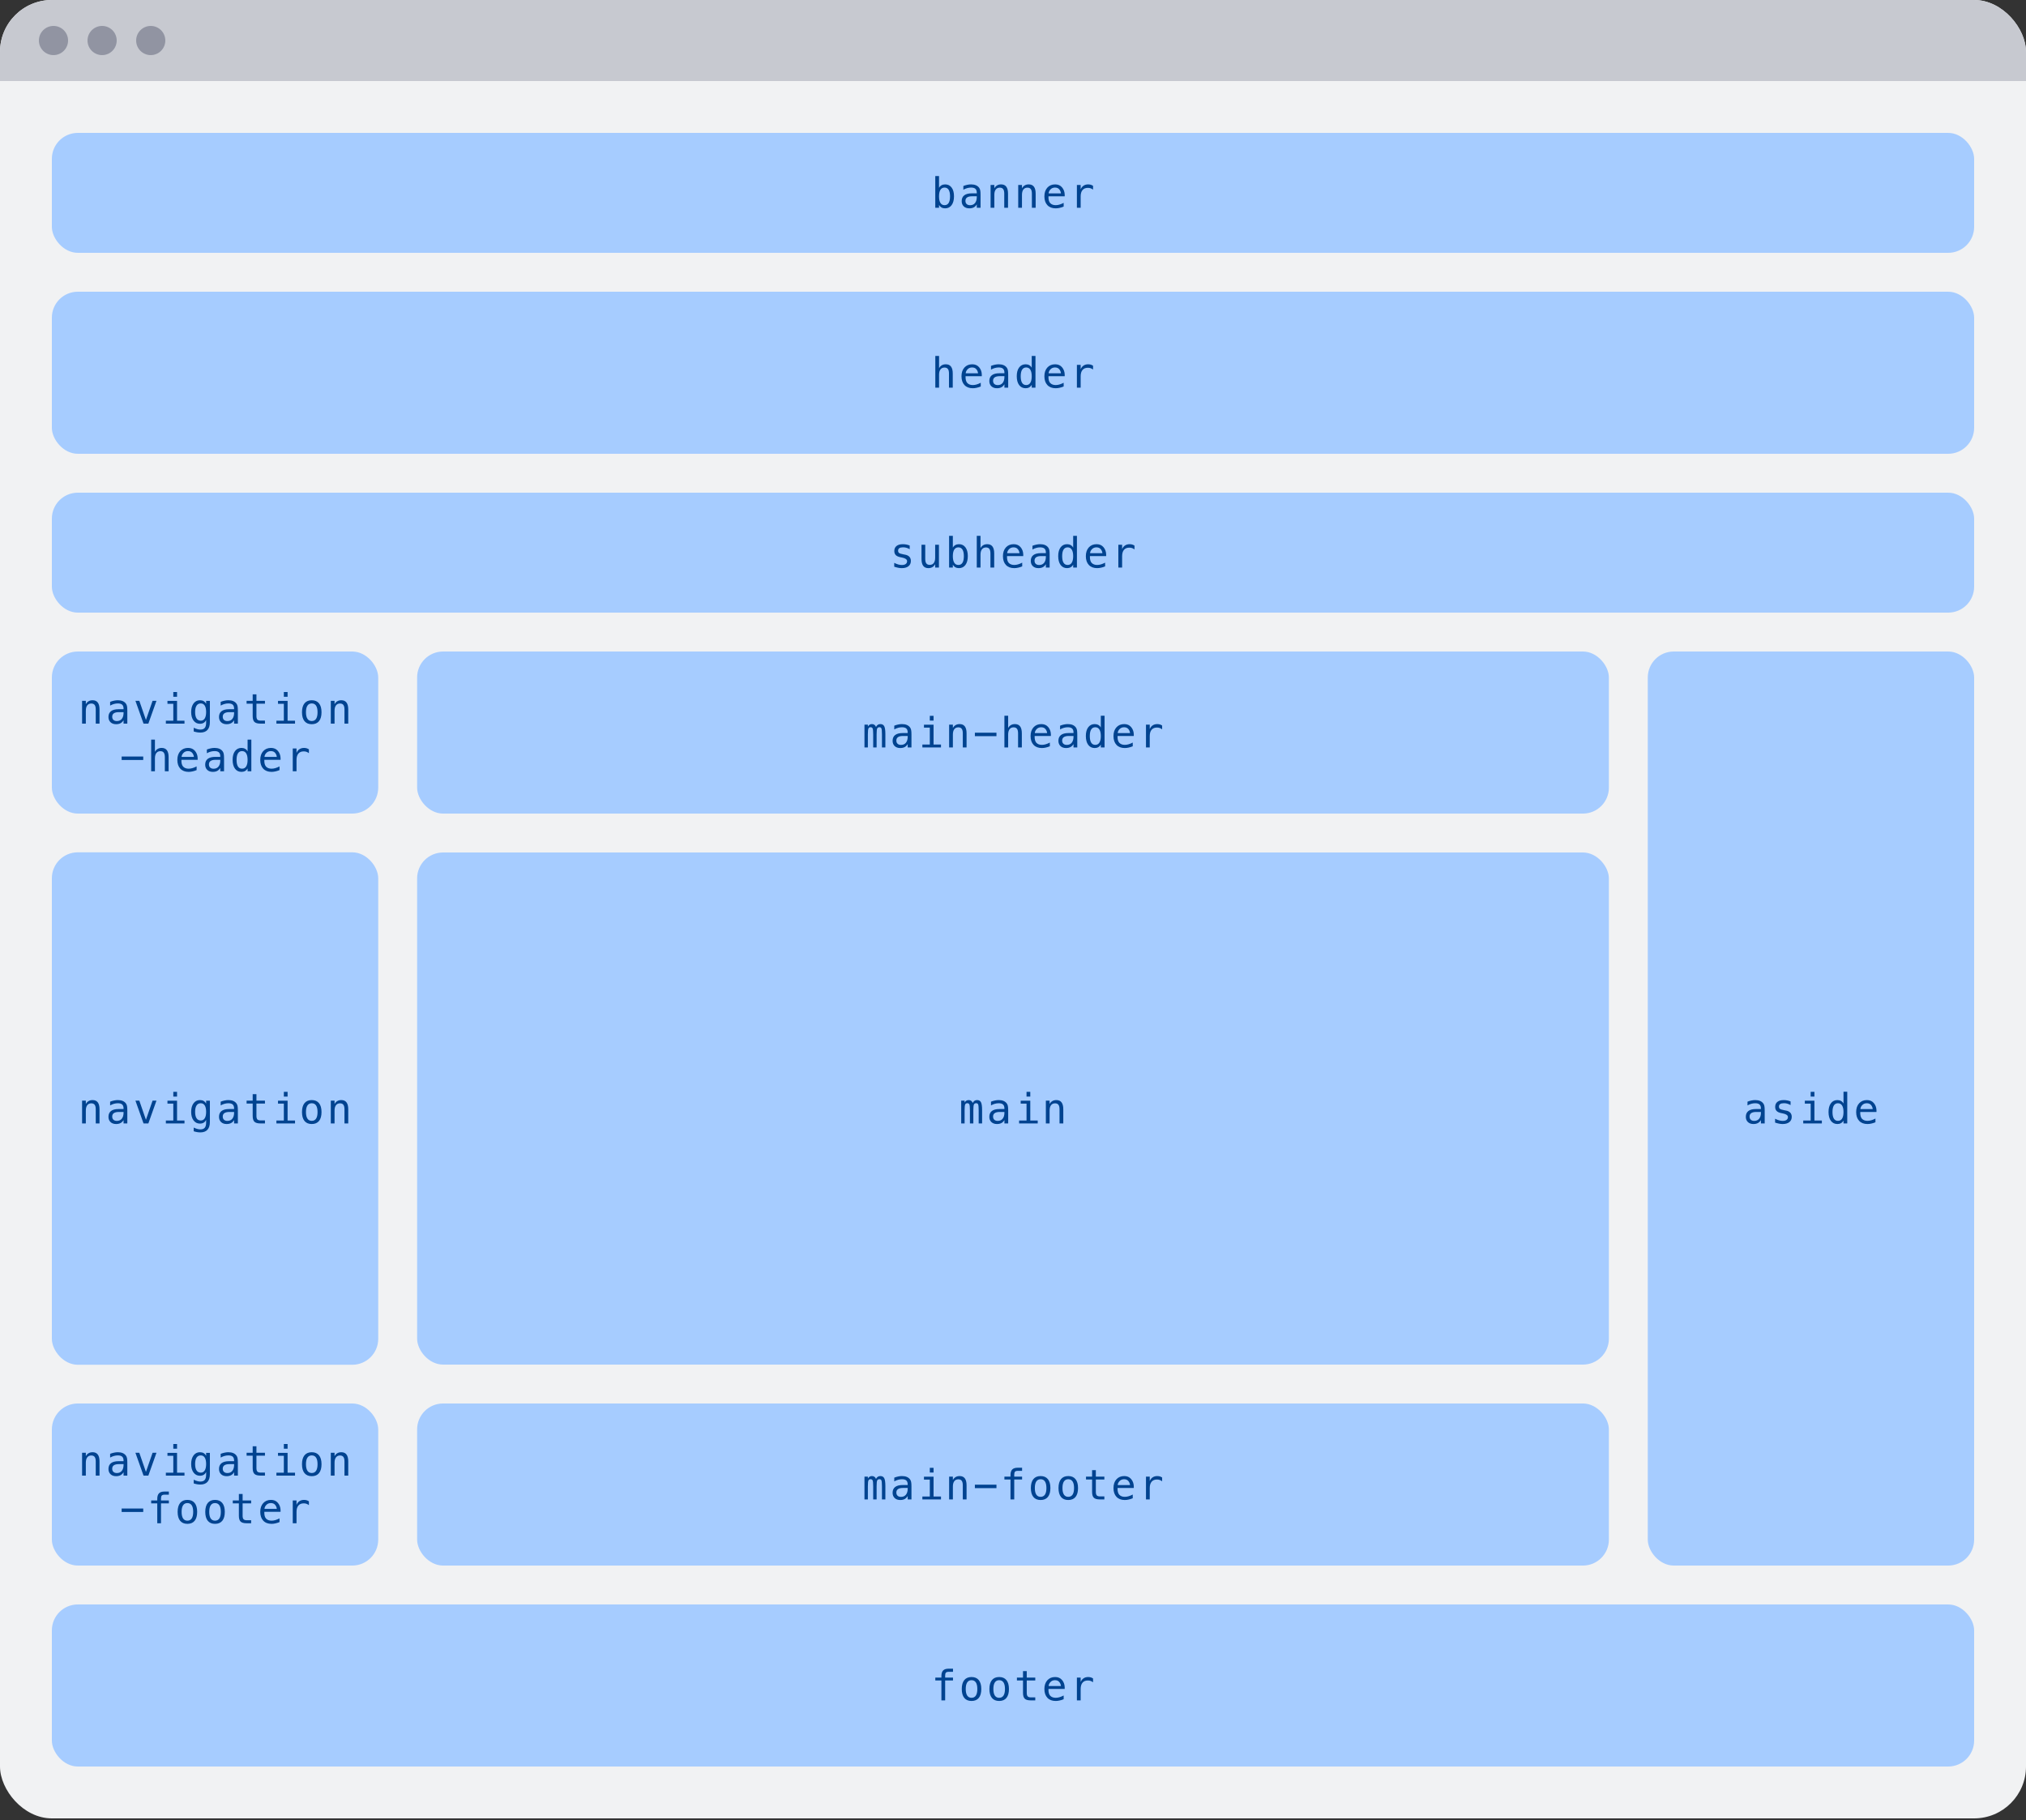 <svg width="680" height="611" viewBox="0 0 680 611" fill="none" xmlns="http://www.w3.org/2000/svg">
<rect x="0" y="0" width="680" height="611" fill="#333333" stroke="none"/>
<g clip-path="url(#clip0_1135_3117)">
<rect width="680" height="610.368" rx="17.408" fill="#F1F2F3"/>
<rect width="680" height="27.2" fill="#C7C9D0"/>
<circle cx="17.952" cy="13.6" r="4.896" fill="#9194A2"/>
<circle cx="34.272" cy="13.6" r="4.896" fill="#9194A2"/>
<circle cx="50.592" cy="13.6" r="4.896" fill="#9194A2"/>
<rect x="17.408" y="44.608" width="645.184" height="40.256" rx="8.704" fill="#A6CCFF"/>
<path d="M318.869 65.915C318.869 64.939 318.714 64.203 318.404 63.707C318.094 63.21 317.636 62.962 317.03 62.962C316.419 62.962 315.957 63.212 315.642 63.714C315.328 64.21 315.171 64.944 315.171 65.915C315.171 66.881 315.328 67.615 315.642 68.116C315.957 68.617 316.419 68.868 317.03 68.868C317.636 68.868 318.094 68.62 318.404 68.123C318.714 67.626 318.869 66.89 318.869 65.915ZM315.171 63.057C315.371 62.684 315.647 62.397 315.998 62.196C316.353 61.995 316.763 61.895 317.228 61.895C318.149 61.895 318.873 62.251 319.402 62.962C319.931 63.668 320.195 64.643 320.195 65.887C320.195 67.15 319.928 68.141 319.395 68.861C318.866 69.576 318.14 69.934 317.214 69.934C316.759 69.934 316.355 69.836 316.004 69.64C315.658 69.44 315.38 69.15 315.171 68.772V69.736H313.913V59.099H315.171V63.057ZM326.668 65.887H326.251C325.517 65.887 324.963 66.017 324.59 66.277C324.22 66.532 324.036 66.915 324.036 67.425C324.036 67.886 324.175 68.243 324.453 68.499C324.731 68.754 325.116 68.882 325.608 68.882C326.301 68.882 326.845 68.642 327.242 68.164C327.638 67.681 327.839 67.015 327.844 66.168V65.887H326.668ZM329.108 65.368V69.736H327.844V68.601C327.575 69.057 327.235 69.394 326.825 69.613C326.419 69.827 325.925 69.934 325.342 69.934C324.562 69.934 323.94 69.716 323.475 69.278C323.011 68.836 322.778 68.246 322.778 67.507C322.778 66.655 323.063 66.008 323.633 65.566C324.207 65.124 325.048 64.903 326.155 64.903H327.844V64.705C327.839 64.094 327.684 63.652 327.379 63.379C327.073 63.101 326.586 62.962 325.916 62.962C325.487 62.962 325.054 63.023 324.617 63.146C324.179 63.269 323.753 63.449 323.339 63.686V62.428C323.803 62.251 324.248 62.118 324.672 62.032C325.1 61.941 325.515 61.895 325.916 61.895C326.549 61.895 327.089 61.989 327.536 62.175C327.987 62.362 328.352 62.643 328.63 63.016C328.803 63.244 328.926 63.527 328.999 63.864C329.072 64.197 329.108 64.698 329.108 65.368ZM338.329 64.992V69.736H337.064V64.992C337.064 64.304 336.944 63.798 336.702 63.474C336.461 63.151 336.082 62.989 335.567 62.989C334.979 62.989 334.526 63.199 334.207 63.618C333.892 64.032 333.735 64.629 333.735 65.409V69.736H332.477V62.08H333.735V63.228C333.959 62.791 334.262 62.46 334.644 62.237C335.027 62.009 335.481 61.895 336.005 61.895C336.784 61.895 337.365 62.153 337.748 62.668C338.135 63.178 338.329 63.953 338.329 64.992ZM347.605 64.992V69.736H346.34V64.992C346.34 64.304 346.219 63.798 345.978 63.474C345.736 63.151 345.358 62.989 344.843 62.989C344.255 62.989 343.802 63.199 343.483 63.618C343.168 64.032 343.011 64.629 343.011 65.409V69.736H341.753V62.08H343.011V63.228C343.234 62.791 343.537 62.46 343.92 62.237C344.303 62.009 344.756 61.895 345.28 61.895C346.06 61.895 346.641 62.153 347.024 62.668C347.411 63.178 347.605 63.953 347.605 64.992ZM357.352 65.279V65.894H351.904V65.935C351.867 66.979 352.065 67.728 352.498 68.184C352.936 68.64 353.551 68.868 354.344 68.868C354.745 68.868 355.164 68.804 355.602 68.676C356.039 68.549 356.506 68.355 357.003 68.095V69.346C356.525 69.542 356.062 69.688 355.615 69.784C355.173 69.884 354.745 69.934 354.33 69.934C353.141 69.934 352.211 69.579 351.541 68.868C350.871 68.152 350.536 67.168 350.536 65.915C350.536 64.693 350.864 63.718 351.521 62.989C352.177 62.26 353.052 61.895 354.146 61.895C355.121 61.895 355.889 62.226 356.449 62.886C357.015 63.547 357.315 64.345 357.352 65.279ZM356.094 64.91C356.039 64.381 355.846 63.925 355.513 63.543C355.185 63.155 354.711 62.962 354.091 62.962C353.485 62.962 352.986 63.162 352.594 63.563C352.202 63.964 351.988 64.415 351.951 64.917L356.094 64.91ZM366.867 63.659C366.598 63.449 366.324 63.297 366.046 63.201C365.768 63.105 365.463 63.057 365.13 63.057C364.346 63.057 363.747 63.303 363.332 63.796C362.918 64.288 362.71 64.999 362.71 65.928V69.736H361.446V62.08H362.71V63.577C362.92 63.035 363.241 62.62 363.674 62.333C364.112 62.041 364.629 61.895 365.226 61.895C365.536 61.895 365.825 61.934 366.094 62.011C366.363 62.089 366.621 62.21 366.867 62.374V63.659Z" fill="#004390"/>
<rect x="17.408" y="97.92" width="645.184" height="54.4" rx="8.704" fill="#A6CCFF"/>
<path d="M319.778 125.376V130.12H318.513V125.376C318.513 124.688 318.393 124.182 318.151 123.858C317.909 123.535 317.531 123.373 317.016 123.373C316.428 123.373 315.975 123.583 315.656 124.002C315.341 124.417 315.184 125.014 315.184 125.793V130.12H313.926V119.483H315.184V123.612C315.407 123.175 315.711 122.844 316.093 122.621C316.476 122.393 316.93 122.279 317.454 122.279C318.233 122.279 318.814 122.537 319.197 123.052C319.584 123.562 319.778 124.337 319.778 125.376ZM329.525 125.663V126.278H324.077V126.319C324.04 127.363 324.239 128.113 324.672 128.568C325.109 129.024 325.724 129.252 326.517 129.252C326.918 129.252 327.338 129.188 327.775 129.06C328.213 128.933 328.68 128.739 329.177 128.479V129.73C328.698 129.926 328.235 130.072 327.789 130.168C327.347 130.268 326.918 130.318 326.504 130.318C325.314 130.318 324.385 129.963 323.715 129.252C323.045 128.536 322.71 127.552 322.71 126.299C322.71 125.077 323.038 124.102 323.694 123.373C324.35 122.644 325.225 122.279 326.319 122.279C327.294 122.279 328.062 122.61 328.623 123.27C329.188 123.931 329.489 124.729 329.525 125.663ZM328.267 125.294C328.213 124.765 328.019 124.309 327.686 123.927C327.358 123.539 326.884 123.346 326.264 123.346C325.658 123.346 325.159 123.546 324.767 123.947C324.375 124.348 324.161 124.799 324.125 125.301L328.267 125.294ZM335.943 126.271H335.526C334.793 126.271 334.239 126.401 333.865 126.661C333.496 126.916 333.311 127.299 333.311 127.809C333.311 128.27 333.45 128.627 333.728 128.883C334.006 129.138 334.392 129.266 334.884 129.266C335.576 129.266 336.121 129.026 336.517 128.548C336.914 128.065 337.115 127.399 337.119 126.552V126.271H335.943ZM338.384 125.752V130.12H337.119V128.985C336.85 129.441 336.511 129.778 336.101 129.997C335.695 130.211 335.2 130.318 334.617 130.318C333.838 130.318 333.216 130.099 332.751 129.662C332.286 129.22 332.054 128.63 332.054 127.891C332.054 127.039 332.338 126.392 332.908 125.95C333.482 125.508 334.323 125.287 335.431 125.287H337.119V125.089C337.115 124.478 336.96 124.036 336.654 123.763C336.349 123.485 335.861 123.346 335.191 123.346C334.763 123.346 334.33 123.407 333.892 123.53C333.455 123.653 333.029 123.833 332.614 124.07V122.812C333.079 122.635 333.523 122.502 333.947 122.416C334.376 122.325 334.79 122.279 335.191 122.279C335.825 122.279 336.365 122.373 336.811 122.559C337.263 122.746 337.627 123.027 337.905 123.4C338.078 123.628 338.201 123.911 338.274 124.248C338.347 124.581 338.384 125.082 338.384 125.752ZM346.285 123.441V119.483H347.543V130.12H346.285V129.156C346.076 129.534 345.795 129.824 345.444 130.024C345.098 130.22 344.697 130.318 344.241 130.318C343.316 130.318 342.587 129.96 342.054 129.245C341.525 128.525 341.261 127.534 341.261 126.271C341.261 125.027 341.527 124.052 342.061 123.346C342.594 122.635 343.321 122.279 344.241 122.279C344.702 122.279 345.107 122.379 345.458 122.58C345.809 122.776 346.085 123.063 346.285 123.441ZM342.587 126.299C342.587 127.274 342.742 128.01 343.052 128.507C343.362 129.003 343.82 129.252 344.426 129.252C345.032 129.252 345.492 129.001 345.807 128.5C346.126 127.999 346.285 127.265 346.285 126.299C346.285 125.328 346.126 124.594 345.807 124.098C345.492 123.596 345.032 123.346 344.426 123.346C343.82 123.346 343.362 123.594 343.052 124.091C342.742 124.587 342.587 125.323 342.587 126.299ZM357.352 125.663V126.278H351.904V126.319C351.867 127.363 352.065 128.113 352.498 128.568C352.936 129.024 353.551 129.252 354.344 129.252C354.745 129.252 355.164 129.188 355.602 129.06C356.039 128.933 356.506 128.739 357.003 128.479V129.73C356.525 129.926 356.062 130.072 355.615 130.168C355.173 130.268 354.745 130.318 354.33 130.318C353.141 130.318 352.211 129.963 351.541 129.252C350.871 128.536 350.536 127.552 350.536 126.299C350.536 125.077 350.864 124.102 351.521 123.373C352.177 122.644 353.052 122.279 354.146 122.279C355.121 122.279 355.889 122.61 356.449 123.27C357.015 123.931 357.315 124.729 357.352 125.663ZM356.094 125.294C356.039 124.765 355.846 124.309 355.513 123.927C355.185 123.539 354.711 123.346 354.091 123.346C353.485 123.346 352.986 123.546 352.594 123.947C352.202 124.348 351.988 124.799 351.951 125.301L356.094 125.294ZM366.867 124.043C366.598 123.833 366.324 123.681 366.046 123.585C365.768 123.489 365.463 123.441 365.13 123.441C364.346 123.441 363.747 123.687 363.332 124.18C362.918 124.672 362.71 125.383 362.71 126.312V130.12H361.446V122.464H362.71V123.961C362.92 123.418 363.241 123.004 363.674 122.717C364.112 122.425 364.629 122.279 365.226 122.279C365.536 122.279 365.825 122.318 366.094 122.395C366.363 122.473 366.621 122.594 366.867 122.758V124.043Z" fill="#004390"/>
<rect x="17.408" y="165.376" width="645.184" height="40.26" rx="8.704" fill="#A6CCFF"/>
<path d="M305.331 183.116V184.347C304.971 184.137 304.609 183.98 304.244 183.875C303.88 183.77 303.508 183.718 303.13 183.718C302.561 183.718 302.134 183.811 301.852 183.998C301.574 184.18 301.435 184.461 301.435 184.839C301.435 185.181 301.54 185.436 301.749 185.605C301.959 185.773 302.481 185.937 303.315 186.097L303.821 186.193C304.445 186.311 304.917 186.548 305.236 186.903C305.559 187.259 305.721 187.721 305.721 188.291C305.721 189.048 305.452 189.64 304.914 190.068C304.377 190.492 303.629 190.704 302.672 190.704C302.294 190.704 301.897 190.663 301.483 190.581C301.068 190.504 300.619 190.385 300.136 190.226V188.927C300.605 189.168 301.054 189.351 301.483 189.474C301.911 189.592 302.317 189.651 302.7 189.651C303.256 189.651 303.686 189.54 303.992 189.317C304.297 189.089 304.45 188.772 304.45 188.366C304.45 187.783 303.891 187.38 302.775 187.156L302.72 187.143L302.248 187.047C301.524 186.906 300.995 186.669 300.662 186.336C300.33 185.999 300.163 185.541 300.163 184.962C300.163 184.228 300.412 183.663 300.909 183.267C301.405 182.866 302.114 182.665 303.035 182.665C303.445 182.665 303.839 182.704 304.217 182.781C304.595 182.854 304.967 182.966 305.331 183.116ZM309.289 187.608V182.863H310.546V187.608C310.546 188.296 310.667 188.802 310.909 189.125C311.155 189.449 311.533 189.61 312.043 189.61C312.636 189.61 313.089 189.403 313.404 188.988C313.718 188.569 313.876 187.97 313.876 187.191V182.863H315.14V190.506H313.876V189.358C313.652 189.8 313.347 190.135 312.959 190.362C312.577 190.59 312.128 190.704 311.613 190.704C310.829 190.704 310.246 190.449 309.863 189.939C309.48 189.424 309.289 188.647 309.289 187.608ZM323.507 186.685C323.507 185.709 323.352 184.973 323.042 184.477C322.732 183.98 322.274 183.732 321.668 183.732C321.057 183.732 320.594 183.982 320.28 184.484C319.966 184.98 319.808 185.714 319.808 186.685C319.808 187.651 319.966 188.385 320.28 188.886C320.594 189.387 321.057 189.638 321.668 189.638C322.274 189.638 322.732 189.389 323.042 188.893C323.352 188.396 323.507 187.66 323.507 186.685ZM319.808 183.827C320.009 183.454 320.285 183.166 320.635 182.966C320.991 182.765 321.401 182.665 321.866 182.665C322.786 182.665 323.511 183.021 324.04 183.732C324.568 184.438 324.833 185.413 324.833 186.657C324.833 187.92 324.566 188.911 324.033 189.631C323.504 190.346 322.777 190.704 321.852 190.704C321.396 190.704 320.993 190.606 320.642 190.41C320.296 190.21 320.018 189.92 319.808 189.542V190.506H318.55V179.869H319.808V183.827ZM333.691 185.762V190.506H332.427V185.762C332.427 185.074 332.306 184.568 332.064 184.244C331.823 183.921 331.445 183.759 330.93 183.759C330.342 183.759 329.888 183.969 329.569 184.388C329.255 184.803 329.097 185.4 329.097 186.179V190.506H327.84V179.869H329.097V183.998C329.321 183.561 329.624 183.23 330.007 183.007C330.389 182.779 330.843 182.665 331.367 182.665C332.146 182.665 332.727 182.923 333.11 183.438C333.498 183.948 333.691 184.723 333.691 185.762ZM343.438 186.049V186.664H337.99V186.705C337.954 187.749 338.152 188.498 338.585 188.954C339.022 189.41 339.638 189.638 340.431 189.638C340.832 189.638 341.251 189.574 341.688 189.446C342.126 189.319 342.593 189.125 343.09 188.865V190.116C342.611 190.312 342.149 190.458 341.702 190.554C341.26 190.654 340.832 190.704 340.417 190.704C339.228 190.704 338.298 190.349 337.628 189.638C336.958 188.922 336.623 187.938 336.623 186.685C336.623 185.463 336.951 184.488 337.607 183.759C338.264 183.03 339.139 182.665 340.232 182.665C341.208 182.665 341.976 182.996 342.536 183.656C343.101 184.317 343.402 185.115 343.438 186.049ZM342.181 185.68C342.126 185.151 341.932 184.695 341.6 184.313C341.271 183.925 340.798 183.732 340.178 183.732C339.572 183.732 339.073 183.932 338.681 184.333C338.289 184.734 338.075 185.185 338.038 185.687L342.181 185.68ZM349.857 186.657H349.44C348.706 186.657 348.152 186.787 347.778 187.047C347.409 187.302 347.225 187.685 347.225 188.195C347.225 188.656 347.364 189.013 347.642 189.269C347.92 189.524 348.305 189.651 348.797 189.651C349.49 189.651 350.034 189.412 350.431 188.934C350.827 188.451 351.028 187.785 351.032 186.938V186.657H349.857ZM352.297 186.138V190.506H351.032V189.371C350.764 189.827 350.424 190.164 350.014 190.383C349.608 190.597 349.114 190.704 348.53 190.704C347.751 190.704 347.129 190.485 346.664 190.048C346.199 189.606 345.967 189.016 345.967 188.277C345.967 187.425 346.252 186.778 346.821 186.336C347.396 185.894 348.236 185.673 349.344 185.673H351.032V185.475C351.028 184.864 350.873 184.422 350.568 184.149C350.262 183.871 349.775 183.732 349.105 183.732C348.676 183.732 348.243 183.793 347.806 183.916C347.368 184.039 346.942 184.219 346.528 184.456V183.198C346.992 183.021 347.437 182.888 347.861 182.802C348.289 182.711 348.704 182.665 349.105 182.665C349.738 182.665 350.278 182.759 350.725 182.945C351.176 183.132 351.541 183.413 351.819 183.786C351.992 184.014 352.115 184.297 352.188 184.634C352.261 184.967 352.297 185.468 352.297 186.138ZM360.199 183.827V179.869H361.456V190.506H360.199V189.542C359.989 189.92 359.709 190.21 359.358 190.41C359.011 190.606 358.61 190.704 358.155 190.704C357.229 190.704 356.5 190.346 355.967 189.631C355.438 188.911 355.174 187.92 355.174 186.657C355.174 185.413 355.441 184.438 355.974 183.732C356.507 183.021 357.234 182.665 358.155 182.665C358.615 182.665 359.02 182.765 359.371 182.966C359.722 183.162 359.998 183.449 360.199 183.827ZM356.5 186.685C356.5 187.66 356.655 188.396 356.965 188.893C357.275 189.389 357.733 189.638 358.339 189.638C358.945 189.638 359.406 189.387 359.72 188.886C360.039 188.385 360.199 187.651 360.199 186.685C360.199 185.714 360.039 184.98 359.72 184.484C359.406 183.982 358.945 183.732 358.339 183.732C357.733 183.732 357.275 183.98 356.965 184.477C356.655 184.973 356.5 185.709 356.5 186.685ZM371.265 186.049V186.664H365.817V186.705C365.78 187.749 365.979 188.498 366.412 188.954C366.849 189.41 367.464 189.638 368.257 189.638C368.658 189.638 369.078 189.574 369.515 189.446C369.953 189.319 370.42 189.125 370.916 188.865V190.116C370.438 190.312 369.975 190.458 369.529 190.554C369.087 190.654 368.658 190.704 368.244 190.704C367.054 190.704 366.124 190.349 365.455 189.638C364.785 188.922 364.45 187.938 364.45 186.685C364.45 185.463 364.778 184.488 365.434 183.759C366.09 183.03 366.965 182.665 368.059 182.665C369.034 182.665 369.802 182.996 370.363 183.656C370.928 184.317 371.229 185.115 371.265 186.049ZM370.007 185.68C369.953 185.151 369.759 184.695 369.426 184.313C369.098 183.925 368.624 183.732 368.004 183.732C367.398 183.732 366.899 183.932 366.507 184.333C366.115 184.734 365.901 185.185 365.865 185.687L370.007 185.68ZM380.78 184.429C380.511 184.219 380.238 184.067 379.96 183.971C379.682 183.875 379.376 183.827 379.044 183.827C378.26 183.827 377.66 184.073 377.246 184.566C376.831 185.058 376.624 185.769 376.624 186.698V190.506H375.359V182.85H376.624V184.347C376.833 183.804 377.155 183.39 377.588 183.103C378.025 182.811 378.542 182.665 379.139 182.665C379.449 182.665 379.739 182.704 380.007 182.781C380.276 182.859 380.534 182.98 380.78 183.144V184.429Z" fill="#004390"/>
<rect x="17.408" y="218.692" width="645.184" height="306.812" rx="6.528" fill="#F1F2F3"/>
<rect x="17.408" y="218.692" width="109.536" height="54.4" rx="8.704" fill="#A6CCFF"/>
<path d="M33.403 238.148V242.892H32.139V238.148C32.139 237.46 32.018 236.954 31.776 236.63C31.535 236.307 31.156 236.145 30.641 236.145C30.053 236.145 29.6 236.355 29.281 236.774C28.967 237.189 28.809 237.786 28.809 238.565V242.892H27.552V235.236H28.809V236.384C29.033 235.947 29.336 235.616 29.718 235.393C30.101 235.165 30.555 235.051 31.079 235.051C31.858 235.051 32.439 235.309 32.822 235.824C33.209 236.334 33.403 237.109 33.403 238.148ZM40.293 239.043H39.876C39.142 239.043 38.589 239.173 38.215 239.433C37.846 239.688 37.661 240.071 37.661 240.581C37.661 241.042 37.8 241.399 38.078 241.655C38.356 241.91 38.741 242.037 39.233 242.037C39.926 242.037 40.471 241.798 40.867 241.32C41.264 240.837 41.464 240.171 41.469 239.324V239.043H40.293ZM42.733 238.524V242.892H41.469V241.757C41.2 242.213 40.86 242.55 40.45 242.769C40.044 242.983 39.55 243.09 38.967 243.09C38.187 243.09 37.565 242.871 37.1 242.434C36.636 241.992 36.403 241.402 36.403 240.663C36.403 239.811 36.688 239.164 37.258 238.722C37.832 238.28 38.673 238.059 39.78 238.059H41.469V237.861C41.464 237.25 41.309 236.808 41.004 236.535C40.699 236.257 40.211 236.118 39.541 236.118C39.113 236.118 38.68 236.179 38.242 236.302C37.805 236.425 37.379 236.605 36.964 236.842V235.584C37.429 235.407 37.873 235.274 38.297 235.188C38.725 235.097 39.14 235.051 39.541 235.051C40.174 235.051 40.715 235.145 41.161 235.331C41.612 235.518 41.977 235.799 42.255 236.172C42.428 236.4 42.551 236.683 42.624 237.02C42.697 237.353 42.733 237.854 42.733 238.524ZM45.453 235.236H46.759L48.981 241.661L51.209 235.236H52.515L49.794 242.892H48.174L45.453 235.236ZM56.205 235.263H59.425V241.914H61.92V242.892H55.672V241.914H58.167V236.241H56.205V235.263ZM58.167 232.289H59.425V233.875H58.167V232.289ZM69.186 239.002C69.186 238.059 69.031 237.343 68.721 236.856C68.416 236.364 67.969 236.118 67.381 236.118C66.766 236.118 66.297 236.364 65.973 236.856C65.65 237.343 65.488 238.059 65.488 239.002C65.488 239.946 65.65 240.666 65.973 241.162C66.301 241.655 66.775 241.901 67.395 241.901C67.974 241.901 68.416 241.652 68.721 241.156C69.031 240.659 69.186 239.941 69.186 239.002ZM70.444 242.4C70.444 243.548 70.173 244.419 69.63 245.011C69.088 245.604 68.29 245.9 67.238 245.9C66.891 245.9 66.529 245.868 66.151 245.804C65.772 245.74 65.394 245.647 65.016 245.524V244.28C65.463 244.489 65.868 244.644 66.233 244.745C66.597 244.845 66.932 244.895 67.238 244.895C67.917 244.895 68.411 244.71 68.721 244.341C69.031 243.972 69.186 243.386 69.186 242.584V242.53V241.675C68.985 242.104 68.712 242.423 68.366 242.632C68.019 242.842 67.598 242.947 67.101 242.947C66.208 242.947 65.495 242.589 64.961 241.873C64.428 241.158 64.162 240.201 64.162 239.002C64.162 237.799 64.428 236.84 64.961 236.124C65.495 235.409 66.208 235.051 67.101 235.051C67.593 235.051 68.01 235.149 68.352 235.345C68.694 235.541 68.972 235.844 69.186 236.254V235.263H70.444V242.4ZM77.395 239.043H76.978C76.244 239.043 75.691 239.173 75.317 239.433C74.948 239.688 74.763 240.071 74.763 240.581C74.763 241.042 74.902 241.399 75.18 241.655C75.458 241.91 75.843 242.037 76.335 242.037C77.028 242.037 77.573 241.798 77.969 241.32C78.366 240.837 78.566 240.171 78.571 239.324V239.043H77.395ZM79.835 238.524V242.892H78.571V241.757C78.302 242.213 77.963 242.55 77.552 242.769C77.147 242.983 76.652 243.09 76.069 243.09C75.29 243.09 74.668 242.871 74.203 242.434C73.738 241.992 73.505 241.402 73.505 240.663C73.505 239.811 73.79 239.164 74.36 238.722C74.934 238.28 75.775 238.059 76.882 238.059H78.571V237.861C78.566 237.25 78.411 236.808 78.106 236.535C77.801 236.257 77.313 236.118 76.643 236.118C76.215 236.118 75.782 236.179 75.344 236.302C74.907 236.425 74.481 236.605 74.066 236.842V235.584C74.531 235.407 74.975 235.274 75.399 235.188C75.827 235.097 76.242 235.051 76.643 235.051C77.277 235.051 77.817 235.145 78.263 235.331C78.714 235.518 79.079 235.799 79.357 236.172C79.53 236.4 79.653 236.683 79.726 237.02C79.799 237.353 79.835 237.854 79.835 238.524ZM86.069 233.062V235.236H88.927V236.213H86.069V240.37C86.069 240.935 86.176 241.329 86.39 241.552C86.605 241.775 86.978 241.887 87.511 241.887H88.927V242.892H87.388C86.445 242.892 85.78 242.703 85.392 242.325C85.005 241.946 84.811 241.295 84.811 240.37V236.213H82.767V235.236H84.811V233.062H86.069ZM93.308 235.263H96.527V241.914H99.022V242.892H92.774V241.914H95.269V236.241H93.308V235.263ZM95.269 232.289H96.527V233.875H95.269V232.289ZM104.634 236.118C103.996 236.118 103.513 236.366 103.185 236.863C102.857 237.359 102.692 238.095 102.692 239.071C102.692 240.041 102.857 240.777 103.185 241.279C103.513 241.775 103.996 242.024 104.634 242.024C105.276 242.024 105.762 241.775 106.09 241.279C106.418 240.777 106.582 240.041 106.582 239.071C106.582 238.095 106.418 237.359 106.09 236.863C105.762 236.366 105.276 236.118 104.634 236.118ZM104.634 235.051C105.696 235.051 106.507 235.395 107.067 236.083C107.633 236.772 107.915 237.767 107.915 239.071C107.915 240.379 107.635 241.377 107.074 242.065C106.514 242.748 105.7 243.09 104.634 243.09C103.572 243.09 102.761 242.748 102.2 242.065C101.64 241.377 101.359 240.379 101.359 239.071C101.359 237.767 101.64 236.772 102.2 236.083C102.761 235.395 103.572 235.051 104.634 235.051ZM116.883 238.148V242.892H115.618V238.148C115.618 237.46 115.498 236.954 115.256 236.63C115.015 236.307 114.636 236.145 114.121 236.145C113.533 236.145 113.08 236.355 112.761 236.774C112.447 237.189 112.289 237.786 112.289 238.565V242.892H111.031V235.236H112.289V236.384C112.513 235.947 112.816 235.616 113.198 235.393C113.581 235.165 114.035 235.051 114.559 235.051C115.338 235.051 115.919 235.309 116.302 235.824C116.689 236.334 116.883 237.109 116.883 238.148ZM40.829 253.943H48.075V255.098H40.829V253.943ZM56.592 254.148V258.892H55.327V254.148C55.327 253.46 55.207 252.954 54.965 252.63C54.724 252.307 54.345 252.145 53.83 252.145C53.242 252.145 52.789 252.355 52.47 252.774C52.155 253.189 51.998 253.786 51.998 254.565V258.892H50.74V248.255H51.998V252.384C52.221 251.947 52.525 251.616 52.907 251.393C53.29 251.165 53.744 251.051 54.268 251.051C55.047 251.051 55.628 251.309 56.011 251.824C56.398 252.334 56.592 253.109 56.592 254.148ZM66.339 254.435V255.05H60.891V255.091C60.855 256.135 61.053 256.884 61.486 257.34C61.923 257.796 62.538 258.024 63.331 258.024C63.732 258.024 64.152 257.96 64.589 257.832C65.027 257.705 65.494 257.511 65.991 257.251V258.502C65.512 258.698 65.049 258.844 64.603 258.94C64.161 259.04 63.732 259.09 63.318 259.09C62.128 259.09 61.199 258.735 60.529 258.024C59.859 257.308 59.524 256.324 59.524 255.071C59.524 253.849 59.852 252.874 60.508 252.145C61.164 251.416 62.039 251.051 63.133 251.051C64.108 251.051 64.876 251.382 65.437 252.042C66.002 252.703 66.303 253.501 66.339 254.435ZM65.081 254.066C65.027 253.537 64.833 253.081 64.5 252.699C64.172 252.311 63.698 252.118 63.078 252.118C62.472 252.118 61.973 252.318 61.581 252.719C61.19 253.12 60.975 253.571 60.939 254.073L65.081 254.066ZM72.757 255.043H72.34C71.607 255.043 71.053 255.173 70.679 255.433C70.31 255.688 70.126 256.071 70.126 256.581C70.126 257.042 70.264 257.399 70.543 257.655C70.82 257.91 71.206 258.037 71.698 258.037C72.391 258.037 72.935 257.798 73.332 257.32C73.728 256.837 73.928 256.171 73.933 255.324V255.043H72.757ZM75.198 254.524V258.892H73.933V257.757C73.664 258.213 73.325 258.55 72.915 258.769C72.509 258.983 72.014 259.09 71.431 259.09C70.652 259.09 70.03 258.871 69.565 258.434C69.1 257.992 68.868 257.402 68.868 256.663C68.868 255.811 69.153 255.164 69.722 254.722C70.296 254.28 71.137 254.059 72.245 254.059H73.933V253.861C73.928 253.25 73.774 252.808 73.468 252.535C73.163 252.257 72.675 252.118 72.005 252.118C71.577 252.118 71.144 252.179 70.707 252.302C70.269 252.425 69.843 252.605 69.428 252.842V251.584C69.893 251.407 70.337 251.274 70.761 251.188C71.19 251.097 71.604 251.051 72.005 251.051C72.639 251.051 73.179 251.145 73.626 251.331C74.077 251.518 74.441 251.799 74.719 252.172C74.892 252.4 75.016 252.683 75.088 253.02C75.161 253.353 75.198 253.854 75.198 254.524ZM83.099 252.213V248.255H84.357V258.892H83.099V257.928C82.89 258.306 82.609 258.596 82.258 258.796C81.912 258.992 81.511 259.09 81.055 259.09C80.13 259.09 79.401 258.732 78.868 258.017C78.339 257.297 78.075 256.306 78.075 255.043C78.075 253.799 78.341 252.824 78.875 252.118C79.408 251.407 80.135 251.051 81.055 251.051C81.516 251.051 81.921 251.151 82.272 251.352C82.623 251.548 82.899 251.835 83.099 252.213ZM79.401 255.071C79.401 256.046 79.556 256.782 79.866 257.279C80.176 257.775 80.634 258.024 81.24 258.024C81.846 258.024 82.306 257.773 82.621 257.272C82.94 256.771 83.099 256.037 83.099 255.071C83.099 254.1 82.94 253.366 82.621 252.87C82.306 252.368 81.846 252.118 81.24 252.118C80.634 252.118 80.176 252.366 79.866 252.863C79.556 253.359 79.401 254.095 79.401 255.071ZM94.166 254.435V255.05H88.718V255.091C88.681 256.135 88.879 256.884 89.312 257.34C89.75 257.796 90.365 258.024 91.158 258.024C91.559 258.024 91.978 257.96 92.416 257.832C92.853 257.705 93.32 257.511 93.817 257.251V258.502C93.339 258.698 92.876 258.844 92.43 258.94C91.987 259.04 91.559 259.09 91.144 259.09C89.955 259.09 89.025 258.735 88.355 258.024C87.685 257.308 87.35 256.324 87.35 255.071C87.35 253.849 87.678 252.874 88.335 252.145C88.991 251.416 89.866 251.051 90.96 251.051C91.935 251.051 92.703 251.382 93.263 252.042C93.829 252.703 94.129 253.501 94.166 254.435ZM92.908 254.066C92.853 253.537 92.66 253.081 92.327 252.699C91.999 252.311 91.525 252.118 90.905 252.118C90.299 252.118 89.8 252.318 89.408 252.719C89.016 253.12 88.802 253.571 88.765 254.073L92.908 254.066ZM103.681 252.815C103.412 252.605 103.138 252.453 102.86 252.357C102.582 252.261 102.277 252.213 101.944 252.213C101.16 252.213 100.561 252.459 100.146 252.952C99.732 253.444 99.524 254.155 99.524 255.084V258.892H98.26V251.236H99.524V252.733C99.734 252.19 100.055 251.776 100.488 251.489C100.926 251.197 101.443 251.051 102.04 251.051C102.35 251.051 102.639 251.09 102.908 251.167C103.177 251.245 103.435 251.366 103.681 251.53V252.815Z" fill="#004390"/>
<rect x="17.408" y="286.092" width="109.536" height="172.012" rx="8.704" fill="#A6CCFF"/>
<path d="M33.403 372.354V377.098H32.139V372.354C32.139 371.666 32.018 371.16 31.776 370.836C31.535 370.513 31.156 370.351 30.641 370.351C30.053 370.351 29.6 370.561 29.281 370.98C28.967 371.395 28.809 371.992 28.809 372.771V377.098H27.552V369.442H28.809V370.59C29.033 370.153 29.336 369.822 29.718 369.599C30.101 369.371 30.555 369.257 31.079 369.257C31.858 369.257 32.439 369.515 32.822 370.03C33.209 370.54 33.403 371.315 33.403 372.354ZM40.293 373.249H39.876C39.142 373.249 38.589 373.379 38.215 373.639C37.846 373.894 37.661 374.277 37.661 374.787C37.661 375.248 37.8 375.606 38.078 375.861C38.356 376.116 38.741 376.244 39.233 376.244C39.926 376.244 40.471 376.004 40.867 375.526C41.264 375.043 41.464 374.377 41.469 373.53V373.249H40.293ZM42.733 372.73V377.098H41.469V375.963C41.2 376.419 40.86 376.756 40.45 376.975C40.044 377.189 39.55 377.296 38.967 377.296C38.187 377.296 37.565 377.078 37.1 376.64C36.636 376.198 36.403 375.608 36.403 374.87C36.403 374.017 36.688 373.37 37.258 372.928C37.832 372.486 38.673 372.265 39.78 372.265H41.469V372.067C41.464 371.456 41.309 371.014 41.004 370.741C40.699 370.463 40.211 370.324 39.541 370.324C39.113 370.324 38.68 370.385 38.242 370.508C37.805 370.631 37.379 370.811 36.964 371.048V369.79C37.429 369.613 37.873 369.481 38.297 369.394C38.725 369.303 39.14 369.257 39.541 369.257C40.174 369.257 40.715 369.351 41.161 369.537C41.612 369.724 41.977 370.005 42.255 370.378C42.428 370.606 42.551 370.889 42.624 371.226C42.697 371.559 42.733 372.06 42.733 372.73ZM45.453 369.442H46.759L48.981 375.868L51.209 369.442H52.515L49.794 377.098H48.174L45.453 369.442ZM56.205 369.469H59.425V376.12H61.92V377.098H55.672V376.12H58.167V370.447H56.205V369.469ZM58.167 366.495H59.425V368.081H58.167V366.495ZM69.186 373.208C69.186 372.265 69.031 371.55 68.721 371.062C68.416 370.57 67.969 370.324 67.381 370.324C66.766 370.324 66.297 370.57 65.973 371.062C65.65 371.55 65.488 372.265 65.488 373.208C65.488 374.152 65.65 374.872 65.973 375.369C66.301 375.861 66.775 376.107 67.395 376.107C67.974 376.107 68.416 375.858 68.721 375.362C69.031 374.865 69.186 374.147 69.186 373.208ZM70.444 376.606C70.444 377.754 70.173 378.625 69.63 379.217C69.088 379.81 68.29 380.106 67.238 380.106C66.891 380.106 66.529 380.074 66.151 380.01C65.772 379.946 65.394 379.853 65.016 379.73V378.486C65.463 378.695 65.868 378.85 66.233 378.951C66.597 379.051 66.932 379.101 67.238 379.101C67.917 379.101 68.411 378.916 68.721 378.547C69.031 378.178 69.186 377.592 69.186 376.79V376.736V375.881C68.985 376.31 68.712 376.629 68.366 376.838C68.019 377.048 67.598 377.153 67.101 377.153C66.208 377.153 65.495 376.795 64.961 376.079C64.428 375.364 64.162 374.407 64.162 373.208C64.162 372.005 64.428 371.046 64.961 370.33C65.495 369.615 66.208 369.257 67.101 369.257C67.593 369.257 68.01 369.355 68.352 369.551C68.694 369.747 68.972 370.05 69.186 370.46V369.469H70.444V376.606ZM77.395 373.249H76.978C76.244 373.249 75.691 373.379 75.317 373.639C74.948 373.894 74.763 374.277 74.763 374.787C74.763 375.248 74.902 375.606 75.18 375.861C75.458 376.116 75.843 376.244 76.335 376.244C77.028 376.244 77.573 376.004 77.969 375.526C78.366 375.043 78.566 374.377 78.571 373.53V373.249H77.395ZM79.835 372.73V377.098H78.571V375.963C78.302 376.419 77.963 376.756 77.552 376.975C77.147 377.189 76.652 377.296 76.069 377.296C75.29 377.296 74.668 377.078 74.203 376.64C73.738 376.198 73.505 375.608 73.505 374.87C73.505 374.017 73.79 373.37 74.36 372.928C74.934 372.486 75.775 372.265 76.882 372.265H78.571V372.067C78.566 371.456 78.411 371.014 78.106 370.741C77.801 370.463 77.313 370.324 76.643 370.324C76.215 370.324 75.782 370.385 75.344 370.508C74.907 370.631 74.481 370.811 74.066 371.048V369.79C74.531 369.613 74.975 369.481 75.399 369.394C75.827 369.303 76.242 369.257 76.643 369.257C77.277 369.257 77.817 369.351 78.263 369.537C78.714 369.724 79.079 370.005 79.357 370.378C79.53 370.606 79.653 370.889 79.726 371.226C79.799 371.559 79.835 372.06 79.835 372.73ZM86.069 367.268V369.442H88.927V370.419H86.069V374.576C86.069 375.141 86.176 375.535 86.39 375.758C86.605 375.981 86.978 376.093 87.511 376.093H88.927V377.098H87.388C86.445 377.098 85.78 376.909 85.392 376.531C85.005 376.152 84.811 375.501 84.811 374.576V370.419H82.767V369.442H84.811V367.268H86.069ZM93.308 369.469H96.527V376.12H99.022V377.098H92.774V376.12H95.269V370.447H93.308V369.469ZM95.269 366.495H96.527V368.081H95.269V366.495ZM104.634 370.324C103.996 370.324 103.513 370.572 103.185 371.069C102.857 371.565 102.692 372.301 102.692 373.277C102.692 374.247 102.857 374.983 103.185 375.485C103.513 375.981 103.996 376.23 104.634 376.23C105.276 376.23 105.762 375.981 106.09 375.485C106.418 374.983 106.582 374.247 106.582 373.277C106.582 372.301 106.418 371.565 106.09 371.069C105.762 370.572 105.276 370.324 104.634 370.324ZM104.634 369.257C105.696 369.257 106.507 369.601 107.067 370.289C107.633 370.978 107.915 371.973 107.915 373.277C107.915 374.585 107.635 375.583 107.074 376.271C106.514 376.954 105.7 377.296 104.634 377.296C103.572 377.296 102.761 376.954 102.2 376.271C101.64 375.583 101.359 374.585 101.359 373.277C101.359 371.973 101.64 370.978 102.2 370.289C102.761 369.601 103.572 369.257 104.634 369.257ZM116.883 372.354V377.098H115.618V372.354C115.618 371.666 115.498 371.16 115.256 370.836C115.015 370.513 114.636 370.351 114.121 370.351C113.533 370.351 113.08 370.561 112.761 370.98C112.447 371.395 112.289 371.992 112.289 372.771V377.098H111.031V369.442H112.289V370.59C112.513 370.153 112.816 369.822 113.198 369.599C113.581 369.371 114.035 369.257 114.559 369.257C115.338 369.257 115.919 369.515 116.302 370.03C116.689 370.54 116.883 371.315 116.883 372.354Z" fill="#004390"/>
<rect x="17.408" y="471.104" width="109.536" height="54.4" rx="8.704" fill="#A6CCFF"/>
<path d="M33.403 490.56V495.304H32.139V490.56C32.139 489.872 32.018 489.366 31.776 489.042C31.535 488.719 31.156 488.557 30.641 488.557C30.053 488.557 29.6 488.767 29.281 489.186C28.967 489.601 28.809 490.198 28.809 490.977V495.304H27.552V487.648H28.809V488.796C29.033 488.359 29.336 488.028 29.718 487.805C30.101 487.577 30.555 487.463 31.079 487.463C31.858 487.463 32.439 487.721 32.822 488.236C33.209 488.746 33.403 489.521 33.403 490.56ZM40.293 491.455H39.876C39.142 491.455 38.589 491.585 38.215 491.845C37.846 492.1 37.661 492.483 37.661 492.993C37.661 493.454 37.8 493.812 38.078 494.067C38.356 494.322 38.741 494.45 39.233 494.45C39.926 494.45 40.471 494.21 40.867 493.732C41.264 493.249 41.464 492.583 41.469 491.736V491.455H40.293ZM42.733 490.936V495.304H41.469V494.169C41.2 494.625 40.86 494.962 40.45 495.181C40.044 495.395 39.55 495.502 38.967 495.502C38.187 495.502 37.565 495.284 37.1 494.846C36.636 494.404 36.403 493.814 36.403 493.076C36.403 492.223 36.688 491.576 37.258 491.134C37.832 490.692 38.673 490.471 39.78 490.471H41.469V490.273C41.464 489.662 41.309 489.22 41.004 488.947C40.699 488.669 40.211 488.53 39.541 488.53C39.113 488.53 38.68 488.591 38.242 488.714C37.805 488.837 37.379 489.017 36.964 489.254V487.996C37.429 487.819 37.873 487.687 38.297 487.6C38.725 487.509 39.14 487.463 39.541 487.463C40.174 487.463 40.715 487.557 41.161 487.743C41.612 487.93 41.977 488.211 42.255 488.584C42.428 488.812 42.551 489.095 42.624 489.432C42.697 489.765 42.733 490.266 42.733 490.936ZM45.453 487.648H46.759L48.981 494.074L51.209 487.648H52.515L49.794 495.304H48.174L45.453 487.648ZM56.205 487.675H59.425V494.326H61.92V495.304H55.672V494.326H58.167V488.653H56.205V487.675ZM58.167 484.701H59.425V486.287H58.167V484.701ZM69.186 491.414C69.186 490.471 69.031 489.756 68.721 489.268C68.416 488.776 67.969 488.53 67.381 488.53C66.766 488.53 66.297 488.776 65.973 489.268C65.65 489.756 65.488 490.471 65.488 491.414C65.488 492.358 65.65 493.078 65.973 493.575C66.301 494.067 66.775 494.313 67.395 494.313C67.974 494.313 68.416 494.064 68.721 493.568C69.031 493.071 69.186 492.353 69.186 491.414ZM70.444 494.812C70.444 495.96 70.173 496.831 69.63 497.423C69.088 498.016 68.29 498.312 67.238 498.312C66.891 498.312 66.529 498.28 66.151 498.216C65.772 498.152 65.394 498.059 65.016 497.936V496.692C65.463 496.901 65.868 497.056 66.233 497.157C66.597 497.257 66.932 497.307 67.238 497.307C67.917 497.307 68.411 497.122 68.721 496.753C69.031 496.384 69.186 495.798 69.186 494.996V494.942V494.087C68.985 494.516 68.712 494.835 68.366 495.044C68.019 495.254 67.598 495.359 67.101 495.359C66.208 495.359 65.495 495.001 64.961 494.285C64.428 493.57 64.162 492.613 64.162 491.414C64.162 490.211 64.428 489.252 64.961 488.536C65.495 487.821 66.208 487.463 67.101 487.463C67.593 487.463 68.01 487.561 68.352 487.757C68.694 487.953 68.972 488.256 69.186 488.666V487.675H70.444V494.812ZM77.395 491.455H76.978C76.244 491.455 75.691 491.585 75.317 491.845C74.948 492.1 74.763 492.483 74.763 492.993C74.763 493.454 74.902 493.812 75.18 494.067C75.458 494.322 75.843 494.45 76.335 494.45C77.028 494.45 77.573 494.21 77.969 493.732C78.366 493.249 78.566 492.583 78.571 491.736V491.455H77.395ZM79.835 490.936V495.304H78.571V494.169C78.302 494.625 77.963 494.962 77.552 495.181C77.147 495.395 76.652 495.502 76.069 495.502C75.29 495.502 74.668 495.284 74.203 494.846C73.738 494.404 73.505 493.814 73.505 493.076C73.505 492.223 73.79 491.576 74.36 491.134C74.934 490.692 75.775 490.471 76.882 490.471H78.571V490.273C78.566 489.662 78.411 489.22 78.106 488.947C77.801 488.669 77.313 488.53 76.643 488.53C76.215 488.53 75.782 488.591 75.344 488.714C74.907 488.837 74.481 489.017 74.066 489.254V487.996C74.531 487.819 74.975 487.687 75.399 487.6C75.827 487.509 76.242 487.463 76.643 487.463C77.277 487.463 77.817 487.557 78.263 487.743C78.714 487.93 79.079 488.211 79.357 488.584C79.53 488.812 79.653 489.095 79.726 489.432C79.799 489.765 79.835 490.266 79.835 490.936ZM86.069 485.474V487.648H88.927V488.625H86.069V492.782C86.069 493.347 86.176 493.741 86.39 493.964C86.605 494.187 86.978 494.299 87.511 494.299H88.927V495.304H87.388C86.445 495.304 85.78 495.115 85.392 494.737C85.005 494.358 84.811 493.707 84.811 492.782V488.625H82.767V487.648H84.811V485.474H86.069ZM93.308 487.675H96.527V494.326H99.022V495.304H92.774V494.326H95.269V488.653H93.308V487.675ZM95.269 484.701H96.527V486.287H95.269V484.701ZM104.634 488.53C103.996 488.53 103.513 488.778 103.185 489.275C102.857 489.771 102.692 490.507 102.692 491.483C102.692 492.453 102.857 493.189 103.185 493.691C103.513 494.187 103.996 494.436 104.634 494.436C105.276 494.436 105.762 494.187 106.09 493.691C106.418 493.189 106.582 492.453 106.582 491.483C106.582 490.507 106.418 489.771 106.09 489.275C105.762 488.778 105.276 488.53 104.634 488.53ZM104.634 487.463C105.696 487.463 106.507 487.807 107.067 488.495C107.633 489.184 107.915 490.179 107.915 491.483C107.915 492.791 107.635 493.789 107.074 494.477C106.514 495.16 105.7 495.502 104.634 495.502C103.572 495.502 102.761 495.16 102.2 494.477C101.64 493.789 101.359 492.791 101.359 491.483C101.359 490.179 101.64 489.184 102.2 488.495C102.761 487.807 103.572 487.463 104.634 487.463ZM116.883 490.56V495.304H115.618V490.56C115.618 489.872 115.498 489.366 115.256 489.042C115.015 488.719 114.636 488.557 114.121 488.557C113.533 488.557 113.08 488.767 112.761 489.186C112.447 489.601 112.289 490.198 112.289 490.977V495.304H111.031V487.648H112.289V488.796C112.513 488.359 112.816 488.028 113.198 487.805C113.581 487.577 114.035 487.463 114.559 487.463C115.338 487.463 115.919 487.721 116.302 488.236C116.689 488.746 116.883 489.521 116.883 490.56ZM40.829 506.355H48.075V507.51H40.829V506.355ZM56.674 500.667V501.713H55.245C54.794 501.713 54.48 501.807 54.302 501.993C54.129 502.176 54.042 502.502 54.042 502.971V503.648H56.674V504.625H54.042V511.304H52.784V504.625H50.74V503.648H52.784V503.115C52.784 502.276 52.976 501.659 53.359 501.262C53.746 500.866 54.347 500.667 55.163 500.667H56.674ZM62.894 504.53C62.256 504.53 61.773 504.778 61.445 505.275C61.117 505.771 60.953 506.507 60.953 507.483C60.953 508.453 61.117 509.189 61.445 509.691C61.773 510.187 62.256 510.436 62.894 510.436C63.536 510.436 64.022 510.187 64.35 509.691C64.678 509.189 64.842 508.453 64.842 507.483C64.842 506.507 64.678 505.771 64.35 505.275C64.022 504.778 63.536 504.53 62.894 504.53ZM62.894 503.463C63.956 503.463 64.767 503.807 65.328 504.495C65.893 505.184 66.175 506.179 66.175 507.483C66.175 508.791 65.895 509.789 65.334 510.477C64.774 511.16 63.96 511.502 62.894 511.502C61.832 511.502 61.021 511.16 60.46 510.477C59.9 509.789 59.62 508.791 59.62 507.483C59.62 506.179 59.9 505.184 60.46 504.495C61.021 503.807 61.832 503.463 62.894 503.463ZM72.169 504.53C71.531 504.53 71.048 504.778 70.72 505.275C70.392 505.771 70.228 506.507 70.228 507.483C70.228 508.453 70.392 509.189 70.72 509.691C71.048 510.187 71.531 510.436 72.169 510.436C72.812 510.436 73.297 510.187 73.626 509.691C73.954 509.189 74.118 508.453 74.118 507.483C74.118 506.507 73.954 505.771 73.626 505.275C73.297 504.778 72.812 504.53 72.169 504.53ZM72.169 503.463C73.231 503.463 74.043 503.807 74.603 504.495C75.168 505.184 75.451 506.179 75.451 507.483C75.451 508.791 75.17 509.789 74.61 510.477C74.049 511.16 73.236 511.502 72.169 511.502C71.108 511.502 70.296 511.16 69.736 510.477C69.175 509.789 68.895 508.791 68.895 507.483C68.895 506.179 69.175 505.184 69.736 504.495C70.296 503.807 71.108 503.463 72.169 503.463ZM81.431 501.474V503.648H84.289V504.625H81.431V508.782C81.431 509.347 81.538 509.741 81.753 509.964C81.967 510.187 82.341 510.299 82.874 510.299H84.289V511.304H82.751C81.807 511.304 81.142 511.115 80.755 510.737C80.367 510.358 80.174 509.707 80.174 508.782V504.625H78.13V503.648H80.174V501.474H81.431ZM94.166 506.847V507.462H88.718V507.503C88.681 508.547 88.879 509.297 89.312 509.752C89.75 510.208 90.365 510.436 91.158 510.436C91.559 510.436 91.978 510.372 92.416 510.244C92.853 510.117 93.32 509.923 93.817 509.663V510.914C93.339 511.11 92.876 511.256 92.43 511.352C91.987 511.452 91.559 511.502 91.144 511.502C89.955 511.502 89.025 511.147 88.355 510.436C87.685 509.72 87.35 508.736 87.35 507.483C87.35 506.261 87.678 505.286 88.335 504.557C88.991 503.828 89.866 503.463 90.96 503.463C91.935 503.463 92.703 503.794 93.263 504.454C93.829 505.115 94.129 505.913 94.166 506.847ZM92.908 506.478C92.853 505.949 92.66 505.493 92.327 505.111C91.999 504.723 91.525 504.53 90.905 504.53C90.299 504.53 89.8 504.73 89.408 505.131C89.016 505.532 88.802 505.983 88.765 506.485L92.908 506.478ZM103.681 505.227C103.412 505.017 103.138 504.865 102.86 504.769C102.582 504.673 102.277 504.625 101.944 504.625C101.16 504.625 100.561 504.871 100.146 505.364C99.732 505.856 99.524 506.567 99.524 507.496V511.304H98.26V503.648H99.524V505.145C99.734 504.603 100.055 504.188 100.488 503.901C100.926 503.609 101.443 503.463 102.04 503.463C102.35 503.463 102.639 503.502 102.908 503.579C103.177 503.657 103.435 503.778 103.681 503.942V505.227Z" fill="#004390"/>
<rect x="140" y="218.692" width="400" height="54.4" rx="8.704" fill="#A6CCFF"/>
<path d="M294.026 244.015C294.181 243.687 294.376 243.445 294.613 243.29C294.855 243.131 295.144 243.051 295.482 243.051C296.097 243.051 296.53 243.29 296.78 243.769C297.036 244.243 297.163 245.138 297.163 246.455V250.892H296.015V246.51C296.015 245.43 295.953 244.76 295.83 244.5C295.712 244.236 295.493 244.104 295.174 244.104C294.809 244.104 294.559 244.245 294.422 244.528C294.29 244.806 294.224 245.467 294.224 246.51V250.892H293.075V246.51C293.075 245.416 293.009 244.742 292.877 244.487C292.75 244.231 292.517 244.104 292.18 244.104C291.847 244.104 291.615 244.245 291.483 244.528C291.355 244.806 291.291 245.467 291.291 246.51V250.892H290.15V243.236H291.291V243.892C291.442 243.619 291.628 243.411 291.852 243.27C292.08 243.124 292.337 243.051 292.624 243.051C292.971 243.051 293.258 243.131 293.486 243.29C293.718 243.45 293.898 243.691 294.026 244.015ZM303.479 247.043H303.062C302.328 247.043 301.774 247.173 301.401 247.433C301.032 247.688 300.847 248.071 300.847 248.581C300.847 249.042 300.986 249.399 301.264 249.655C301.542 249.91 301.927 250.037 302.419 250.037C303.112 250.037 303.657 249.798 304.053 249.32C304.45 248.837 304.65 248.171 304.655 247.324V247.043H303.479ZM305.919 246.524V250.892H304.655V249.757C304.386 250.213 304.046 250.55 303.636 250.769C303.23 250.983 302.736 251.09 302.153 251.09C301.373 251.09 300.751 250.871 300.286 250.434C299.822 249.992 299.589 249.402 299.589 248.663C299.589 247.811 299.874 247.164 300.444 246.722C301.018 246.28 301.859 246.059 302.966 246.059H304.655V245.861C304.65 245.25 304.495 244.808 304.19 244.535C303.884 244.257 303.397 244.118 302.727 244.118C302.299 244.118 301.866 244.179 301.428 244.302C300.991 244.425 300.564 244.605 300.15 244.842V243.584C300.615 243.407 301.059 243.274 301.483 243.188C301.911 243.097 302.326 243.051 302.727 243.051C303.36 243.051 303.9 243.145 304.347 243.331C304.798 243.518 305.163 243.799 305.441 244.172C305.614 244.4 305.737 244.683 305.81 245.02C305.883 245.353 305.919 245.854 305.919 246.524ZM310.116 243.263H313.335V249.914H315.831V250.892H309.583V249.914H312.078V244.241H310.116V243.263ZM312.078 240.289H313.335V241.875H312.078V240.289ZM324.416 246.148V250.892H323.151V246.148C323.151 245.46 323.03 244.954 322.789 244.63C322.547 244.307 322.169 244.145 321.654 244.145C321.066 244.145 320.613 244.355 320.294 244.774C319.979 245.189 319.822 245.786 319.822 246.565V250.892H318.564V243.236H319.822V244.384C320.045 243.947 320.348 243.616 320.731 243.393C321.114 243.165 321.567 243.051 322.091 243.051C322.871 243.051 323.452 243.309 323.835 243.824C324.222 244.334 324.416 245.109 324.416 246.148ZM327.204 245.943H334.45V247.098H327.204V245.943ZM342.967 246.148V250.892H341.702V246.148C341.702 245.46 341.581 244.954 341.34 244.63C341.098 244.307 340.72 244.145 340.205 244.145C339.617 244.145 339.164 244.355 338.845 244.774C338.53 245.189 338.373 245.786 338.373 246.565V250.892H337.115V240.255H338.373V244.384C338.596 243.947 338.899 243.616 339.282 243.393C339.665 243.165 340.118 243.051 340.643 243.051C341.422 243.051 342.003 243.309 342.386 243.824C342.773 244.334 342.967 245.109 342.967 246.148ZM352.714 246.435V247.05H347.266V247.091C347.229 248.135 347.428 248.884 347.861 249.34C348.298 249.796 348.913 250.024 349.706 250.024C350.107 250.024 350.527 249.96 350.964 249.832C351.402 249.705 351.869 249.511 352.365 249.251V250.502C351.887 250.698 351.424 250.844 350.978 250.94C350.536 251.04 350.107 251.09 349.693 251.09C348.503 251.09 347.573 250.735 346.903 250.024C346.234 249.308 345.899 248.324 345.899 247.071C345.899 245.849 346.227 244.874 346.883 244.145C347.539 243.416 348.414 243.051 349.508 243.051C350.483 243.051 351.251 243.382 351.812 244.042C352.377 244.703 352.678 245.501 352.714 246.435ZM351.456 246.066C351.402 245.537 351.208 245.081 350.875 244.699C350.547 244.311 350.073 244.118 349.453 244.118C348.847 244.118 348.348 244.318 347.956 244.719C347.564 245.12 347.35 245.571 347.314 246.073L351.456 246.066ZM359.132 247.043H358.715C357.981 247.043 357.428 247.173 357.054 247.433C356.685 247.688 356.5 248.071 356.5 248.581C356.5 249.042 356.639 249.399 356.917 249.655C357.195 249.91 357.58 250.037 358.073 250.037C358.765 250.037 359.31 249.798 359.706 249.32C360.103 248.837 360.303 248.171 360.308 247.324V247.043H359.132ZM361.573 246.524V250.892H360.308V249.757C360.039 250.213 359.7 250.55 359.289 250.769C358.884 250.983 358.389 251.09 357.806 251.09C357.027 251.09 356.405 250.871 355.94 250.434C355.475 249.992 355.242 249.402 355.242 248.663C355.242 247.811 355.527 247.164 356.097 246.722C356.671 246.28 357.512 246.059 358.619 246.059H360.308V245.861C360.303 245.25 360.148 244.808 359.843 244.535C359.538 244.257 359.05 244.118 358.38 244.118C357.952 244.118 357.519 244.179 357.081 244.302C356.644 244.425 356.218 244.605 355.803 244.842V243.584C356.268 243.407 356.712 243.274 357.136 243.188C357.564 243.097 357.979 243.051 358.38 243.051C359.014 243.051 359.554 243.145 360 243.331C360.451 243.518 360.816 243.799 361.094 244.172C361.267 244.4 361.39 244.683 361.463 245.02C361.536 245.353 361.573 245.854 361.573 246.524ZM369.474 244.213V240.255H370.732V250.892H369.474V249.928C369.264 250.306 368.984 250.596 368.633 250.796C368.287 250.992 367.886 251.09 367.43 251.09C366.505 251.09 365.776 250.732 365.243 250.017C364.714 249.297 364.45 248.306 364.45 247.043C364.45 245.799 364.716 244.824 365.249 244.118C365.783 243.407 366.51 243.051 367.43 243.051C367.89 243.051 368.296 243.151 368.647 243.352C368.998 243.548 369.274 243.835 369.474 244.213ZM365.776 247.071C365.776 248.046 365.931 248.782 366.241 249.279C366.551 249.775 367.009 250.024 367.615 250.024C368.221 250.024 368.681 249.773 368.996 249.272C369.315 248.771 369.474 248.037 369.474 247.071C369.474 246.1 369.315 245.366 368.996 244.87C368.681 244.368 368.221 244.118 367.615 244.118C367.009 244.118 366.551 244.366 366.241 244.863C365.931 245.359 365.776 246.095 365.776 247.071ZM380.541 246.435V247.05H375.092V247.091C375.056 248.135 375.254 248.884 375.687 249.34C376.125 249.796 376.74 250.024 377.533 250.024C377.934 250.024 378.353 249.96 378.791 249.832C379.228 249.705 379.695 249.511 380.192 249.251V250.502C379.714 250.698 379.251 250.844 378.804 250.94C378.362 251.04 377.934 251.09 377.519 251.09C376.33 251.09 375.4 250.735 374.73 250.024C374.06 249.308 373.725 248.324 373.725 247.071C373.725 245.849 374.053 244.874 374.71 244.145C375.366 243.416 376.241 243.051 377.335 243.051C378.31 243.051 379.078 243.382 379.638 244.042C380.203 244.703 380.504 245.501 380.541 246.435ZM379.283 246.066C379.228 245.537 379.034 245.081 378.702 244.699C378.374 244.311 377.9 244.118 377.28 244.118C376.674 244.118 376.175 244.318 375.783 244.719C375.391 245.12 375.177 245.571 375.14 246.073L379.283 246.066ZM390.055 244.815C389.787 244.605 389.513 244.453 389.235 244.357C388.957 244.261 388.652 244.213 388.319 244.213C387.535 244.213 386.936 244.459 386.521 244.952C386.107 245.444 385.899 246.155 385.899 247.084V250.892H384.635V243.236H385.899V244.733C386.109 244.19 386.43 243.776 386.863 243.489C387.301 243.197 387.818 243.051 388.415 243.051C388.725 243.051 389.014 243.09 389.283 243.167C389.552 243.245 389.809 243.366 390.055 243.53V244.815Z" fill="#004390"/>
<rect x="140" y="286.148" width="400" height="171.9" rx="8.704" fill="#A6CCFF"/>
<path d="M326.49 370.221C326.645 369.893 326.841 369.651 327.078 369.496C327.319 369.337 327.609 369.257 327.946 369.257C328.561 369.257 328.994 369.496 329.245 369.975C329.5 370.449 329.628 371.344 329.628 372.661V377.098H328.479V372.716C328.479 371.636 328.418 370.966 328.295 370.706C328.176 370.442 327.957 370.31 327.638 370.31C327.274 370.31 327.023 370.451 326.886 370.734C326.754 371.012 326.688 371.673 326.688 372.716V377.098H325.54V372.716C325.54 371.622 325.474 370.948 325.342 370.693C325.214 370.437 324.982 370.31 324.644 370.31C324.312 370.31 324.079 370.451 323.947 370.734C323.819 371.012 323.756 371.673 323.756 372.716V377.098H322.614V369.442H323.756V370.098C323.906 369.825 324.093 369.617 324.316 369.476C324.544 369.33 324.802 369.257 325.089 369.257C325.435 369.257 325.722 369.337 325.95 369.496C326.182 369.656 326.362 369.897 326.49 370.221ZM335.943 373.249H335.526C334.793 373.249 334.239 373.379 333.865 373.639C333.496 373.894 333.311 374.277 333.311 374.787C333.311 375.248 333.45 375.605 333.728 375.861C334.006 376.116 334.392 376.243 334.884 376.243C335.576 376.243 336.121 376.004 336.517 375.526C336.914 375.043 337.115 374.377 337.119 373.53V373.249H335.943ZM338.384 372.73V377.098H337.119V375.963C336.85 376.419 336.511 376.756 336.101 376.975C335.695 377.189 335.2 377.296 334.617 377.296C333.838 377.296 333.216 377.077 332.751 376.64C332.286 376.198 332.054 375.608 332.054 374.869C332.054 374.017 332.338 373.37 332.908 372.928C333.482 372.486 334.323 372.265 335.431 372.265H337.119V372.067C337.115 371.456 336.96 371.014 336.654 370.741C336.349 370.463 335.861 370.324 335.191 370.324C334.763 370.324 334.33 370.385 333.892 370.508C333.455 370.631 333.029 370.811 332.614 371.048V369.79C333.079 369.613 333.523 369.48 333.947 369.394C334.376 369.303 334.79 369.257 335.191 369.257C335.825 369.257 336.365 369.351 336.811 369.537C337.263 369.724 337.627 370.005 337.905 370.378C338.078 370.606 338.201 370.889 338.274 371.226C338.347 371.559 338.384 372.06 338.384 372.73ZM342.58 369.469H345.8V376.12H348.295V377.098H342.047V376.12H344.542V370.447H342.58V369.469ZM344.542 366.495H345.8V368.081H344.542V366.495ZM356.88 372.354V377.098H355.615V372.354C355.615 371.666 355.495 371.16 355.253 370.836C355.012 370.513 354.633 370.351 354.118 370.351C353.531 370.351 353.077 370.561 352.758 370.98C352.444 371.395 352.286 371.992 352.286 372.771V377.098H351.029V369.442H352.286V370.59C352.51 370.153 352.813 369.822 353.196 369.599C353.578 369.371 354.032 369.257 354.556 369.257C355.335 369.257 355.916 369.515 356.299 370.03C356.686 370.54 356.88 371.315 356.88 372.354Z" fill="#004390"/>
<rect x="140" y="471.104" width="400" height="54.4" rx="8.704" fill="#A6CCFF"/>
<path d="M294.026 496.427C294.181 496.099 294.376 495.857 294.613 495.702C294.855 495.543 295.144 495.463 295.482 495.463C296.097 495.463 296.53 495.702 296.78 496.181C297.036 496.655 297.163 497.55 297.163 498.867V503.304H296.015V498.922C296.015 497.842 295.953 497.172 295.83 496.912C295.712 496.648 295.493 496.516 295.174 496.516C294.809 496.516 294.559 496.657 294.422 496.94C294.29 497.218 294.224 497.879 294.224 498.922V503.304H293.075V498.922C293.075 497.828 293.009 497.154 292.877 496.899C292.75 496.644 292.517 496.516 292.18 496.516C291.847 496.516 291.615 496.657 291.483 496.94C291.355 497.218 291.291 497.879 291.291 498.922V503.304H290.15V495.648H291.291V496.304C291.442 496.031 291.628 495.823 291.852 495.682C292.08 495.536 292.337 495.463 292.624 495.463C292.971 495.463 293.258 495.543 293.486 495.702C293.718 495.862 293.898 496.103 294.026 496.427ZM303.479 499.455H303.062C302.328 499.455 301.774 499.585 301.401 499.845C301.032 500.1 300.847 500.483 300.847 500.993C300.847 501.454 300.986 501.812 301.264 502.067C301.542 502.322 301.927 502.45 302.419 502.45C303.112 502.45 303.657 502.21 304.053 501.732C304.45 501.249 304.65 500.583 304.655 499.736V499.455H303.479ZM305.919 498.936V503.304H304.655V502.169C304.386 502.625 304.046 502.962 303.636 503.181C303.23 503.395 302.736 503.502 302.153 503.502C301.373 503.502 300.751 503.284 300.286 502.846C299.822 502.404 299.589 501.814 299.589 501.076C299.589 500.223 299.874 499.576 300.444 499.134C301.018 498.692 301.859 498.471 302.966 498.471H304.655V498.273C304.65 497.662 304.495 497.22 304.19 496.947C303.884 496.669 303.397 496.53 302.727 496.53C302.299 496.53 301.866 496.591 301.428 496.714C300.991 496.837 300.564 497.017 300.15 497.254V495.996C300.615 495.819 301.059 495.687 301.483 495.6C301.911 495.509 302.326 495.463 302.727 495.463C303.36 495.463 303.9 495.557 304.347 495.743C304.798 495.93 305.163 496.211 305.441 496.584C305.614 496.812 305.737 497.095 305.81 497.432C305.883 497.765 305.919 498.266 305.919 498.936ZM310.116 495.675H313.335V502.326H315.831V503.304H309.583V502.326H312.078V496.653H310.116V495.675ZM312.078 492.701H313.335V494.287H312.078V492.701ZM324.416 498.56V503.304H323.151V498.56C323.151 497.872 323.03 497.366 322.789 497.042C322.547 496.719 322.169 496.557 321.654 496.557C321.066 496.557 320.613 496.767 320.294 497.186C319.979 497.601 319.822 498.198 319.822 498.977V503.304H318.564V495.648H319.822V496.796C320.045 496.359 320.348 496.028 320.731 495.805C321.114 495.577 321.567 495.463 322.091 495.463C322.871 495.463 323.452 495.721 323.835 496.236C324.222 496.746 324.416 497.521 324.416 498.56ZM327.204 498.355H334.45V499.51H327.204V498.355ZM343.049 492.667V493.713H341.62C341.169 493.713 340.854 493.807 340.677 493.993C340.504 494.176 340.417 494.502 340.417 494.971V495.648H343.049V496.625H340.417V503.304H339.159V496.625H337.115V495.648H339.159V495.115C339.159 494.276 339.351 493.659 339.733 493.262C340.121 492.866 340.722 492.667 341.538 492.667H343.049ZM349.269 496.53C348.631 496.53 348.148 496.778 347.819 497.275C347.491 497.771 347.327 498.507 347.327 499.483C347.327 500.453 347.491 501.189 347.819 501.691C348.148 502.187 348.631 502.436 349.269 502.436C349.911 502.436 350.397 502.187 350.725 501.691C351.053 501.189 351.217 500.453 351.217 499.483C351.217 498.507 351.053 497.771 350.725 497.275C350.397 496.778 349.911 496.53 349.269 496.53ZM349.269 495.463C350.331 495.463 351.142 495.807 351.702 496.495C352.267 497.184 352.55 498.179 352.55 499.483C352.55 500.791 352.27 501.789 351.709 502.477C351.149 503.16 350.335 503.502 349.269 503.502C348.207 503.502 347.396 503.16 346.835 502.477C346.275 501.789 345.994 500.791 345.994 499.483C345.994 498.179 346.275 497.184 346.835 496.495C347.396 495.807 348.207 495.463 349.269 495.463ZM358.544 496.53C357.906 496.53 357.423 496.778 357.095 497.275C356.767 497.771 356.603 498.507 356.603 499.483C356.603 500.453 356.767 501.189 357.095 501.691C357.423 502.187 357.906 502.436 358.544 502.436C359.187 502.436 359.672 502.187 360 501.691C360.328 501.189 360.492 500.453 360.492 499.483C360.492 498.507 360.328 497.771 360 497.275C359.672 496.778 359.187 496.53 358.544 496.53ZM358.544 495.463C359.606 495.463 360.417 495.807 360.978 496.495C361.543 497.184 361.826 498.179 361.826 499.483C361.826 500.791 361.545 501.789 360.985 502.477C360.424 503.16 359.611 503.502 358.544 503.502C357.482 503.502 356.671 503.16 356.111 502.477C355.55 501.789 355.27 500.791 355.27 499.483C355.27 498.179 355.55 497.184 356.111 496.495C356.671 495.807 357.482 495.463 358.544 495.463ZM367.806 493.474V495.648H370.664V496.625H367.806V500.782C367.806 501.347 367.913 501.741 368.127 501.964C368.342 502.187 368.715 502.299 369.249 502.299H370.664V503.304H369.125C368.182 503.304 367.517 503.115 367.129 502.737C366.742 502.358 366.548 501.707 366.548 500.782V496.625H364.504V495.648H366.548V493.474H367.806ZM380.541 498.847V499.462H375.092V499.503C375.056 500.547 375.254 501.297 375.687 501.752C376.125 502.208 376.74 502.436 377.533 502.436C377.934 502.436 378.353 502.372 378.791 502.244C379.228 502.117 379.695 501.923 380.192 501.663V502.914C379.714 503.11 379.251 503.256 378.804 503.352C378.362 503.452 377.934 503.502 377.519 503.502C376.33 503.502 375.4 503.147 374.73 502.436C374.06 501.72 373.725 500.736 373.725 499.483C373.725 498.261 374.053 497.286 374.71 496.557C375.366 495.828 376.241 495.463 377.335 495.463C378.31 495.463 379.078 495.794 379.638 496.454C380.203 497.115 380.504 497.913 380.541 498.847ZM379.283 498.478C379.228 497.949 379.034 497.493 378.702 497.111C378.374 496.723 377.9 496.53 377.28 496.53C376.674 496.53 376.175 496.73 375.783 497.131C375.391 497.532 375.177 497.983 375.14 498.485L379.283 498.478ZM390.055 497.227C389.787 497.017 389.513 496.865 389.235 496.769C388.957 496.673 388.652 496.625 388.319 496.625C387.535 496.625 386.936 496.871 386.521 497.364C386.107 497.856 385.899 498.567 385.899 499.496V503.304H384.635V495.648H385.899V497.145C386.109 496.603 386.43 496.188 386.863 495.901C387.301 495.609 387.818 495.463 388.415 495.463C388.725 495.463 389.014 495.502 389.283 495.579C389.552 495.657 389.809 495.778 390.055 495.942V497.227Z" fill="#004390"/>
<rect x="553.056" y="218.692" width="109.536" height="306.812" rx="8.704" fill="#A6CCFF"/>
<path d="M589.854 373.249H589.437C588.703 373.249 588.15 373.379 587.776 373.639C587.407 373.894 587.222 374.277 587.222 374.787C587.222 375.248 587.361 375.606 587.639 375.861C587.917 376.116 588.302 376.244 588.795 376.244C589.487 376.244 590.032 376.004 590.428 375.526C590.825 375.043 591.025 374.377 591.03 373.53V373.249H589.854ZM592.295 372.73V377.098H591.03V375.963C590.761 376.419 590.422 376.756 590.011 376.975C589.606 377.189 589.111 377.296 588.528 377.296C587.749 377.296 587.127 377.078 586.662 376.64C586.197 376.198 585.965 375.608 585.965 374.87C585.965 374.017 586.249 373.37 586.819 372.928C587.393 372.486 588.234 372.265 589.341 372.265H591.03V372.067C591.025 371.456 590.87 371.014 590.565 370.741C590.26 370.463 589.772 370.324 589.102 370.324C588.674 370.324 588.241 370.385 587.803 370.508C587.366 370.631 586.94 370.811 586.525 371.048V369.79C586.99 369.613 587.434 369.481 587.858 369.394C588.286 369.303 588.701 369.257 589.102 369.257C589.736 369.257 590.276 369.351 590.722 369.537C591.174 369.724 591.538 370.005 591.816 370.378C591.989 370.606 592.112 370.889 592.185 371.226C592.258 371.559 592.295 372.06 592.295 372.73ZM600.982 369.708V370.939C600.622 370.729 600.26 370.572 599.895 370.467C599.531 370.362 599.159 370.31 598.781 370.31C598.211 370.31 597.785 370.403 597.503 370.59C597.225 370.773 597.086 371.053 597.086 371.431C597.086 371.773 597.191 372.028 597.4 372.197C597.61 372.365 598.132 372.529 598.966 372.689L599.472 372.785C600.096 372.903 600.568 373.14 600.887 373.495C601.21 373.851 601.372 374.314 601.372 374.883C601.372 375.64 601.103 376.232 600.565 376.661C600.028 377.084 599.28 377.296 598.323 377.296C597.945 377.296 597.548 377.255 597.134 377.173C596.719 377.096 596.27 376.977 595.787 376.818V375.519C596.256 375.76 596.705 375.943 597.134 376.066C597.562 376.184 597.968 376.244 598.35 376.244C598.906 376.244 599.337 376.132 599.642 375.909C599.948 375.681 600.1 375.364 600.1 374.958C600.1 374.375 599.542 373.972 598.426 373.748L598.371 373.735L597.899 373.639C597.175 373.498 596.646 373.261 596.313 372.928C595.981 372.591 595.814 372.133 595.814 371.554C595.814 370.82 596.063 370.255 596.559 369.859C597.056 369.458 597.765 369.257 598.685 369.257C599.096 369.257 599.49 369.296 599.868 369.373C600.246 369.446 600.618 369.558 600.982 369.708ZM605.767 369.469H608.986V376.12H611.481V377.098H605.233V376.12H607.729V370.447H605.767V369.469ZM607.729 366.495H608.986V368.081H607.729V366.495ZM618.747 370.419V366.461H620.005V377.098H618.747V376.134C618.538 376.512 618.257 376.802 617.906 377.002C617.56 377.198 617.159 377.296 616.703 377.296C615.778 377.296 615.049 376.939 614.516 376.223C613.987 375.503 613.723 374.512 613.723 373.249C613.723 372.005 613.989 371.03 614.523 370.324C615.056 369.613 615.783 369.257 616.703 369.257C617.164 369.257 617.569 369.357 617.92 369.558C618.271 369.754 618.547 370.041 618.747 370.419ZM615.049 373.277C615.049 374.252 615.204 374.988 615.514 375.485C615.824 375.981 616.282 376.23 616.888 376.23C617.494 376.23 617.954 375.979 618.269 375.478C618.588 374.977 618.747 374.243 618.747 373.277C618.747 372.306 618.588 371.572 618.269 371.076C617.954 370.574 617.494 370.324 616.888 370.324C616.282 370.324 615.824 370.572 615.514 371.069C615.204 371.565 615.049 372.301 615.049 373.277ZM629.814 372.641V373.256H624.366V373.297C624.329 374.341 624.527 375.091 624.96 375.546C625.398 376.002 626.013 376.23 626.806 376.23C627.207 376.23 627.626 376.166 628.064 376.038C628.501 375.911 628.968 375.717 629.465 375.457V376.708C628.987 376.904 628.524 377.05 628.077 377.146C627.635 377.246 627.207 377.296 626.792 377.296C625.603 377.296 624.673 376.941 624.003 376.23C623.333 375.514 622.998 374.53 622.998 373.277C622.998 372.055 623.326 371.08 623.983 370.351C624.639 369.622 625.514 369.257 626.608 369.257C627.583 369.257 628.351 369.588 628.911 370.248C629.477 370.909 629.777 371.707 629.814 372.641ZM628.556 372.272C628.501 371.743 628.308 371.287 627.975 370.905C627.647 370.517 627.173 370.324 626.553 370.324C625.947 370.324 625.448 370.524 625.056 370.925C624.664 371.326 624.45 371.777 624.413 372.279L628.556 372.272Z" fill="#004390"/>
<rect x="17.408" y="538.56" width="645.184" height="54.4" rx="8.704" fill="#A6CCFF"/>
<path d="M319.86 560.123V561.169H318.431C317.98 561.169 317.666 561.263 317.488 561.449C317.315 561.632 317.228 561.958 317.228 562.427V563.104H319.86V564.081H317.228V570.76H315.97V564.081H313.926V563.104H315.97V562.571C315.97 561.732 316.162 561.115 316.545 560.718C316.932 560.322 317.533 560.123 318.349 560.123H319.86ZM326.08 563.986C325.442 563.986 324.959 564.234 324.631 564.731C324.302 565.227 324.138 565.963 324.138 566.939C324.138 567.909 324.302 568.645 324.631 569.147C324.959 569.643 325.442 569.892 326.08 569.892C326.722 569.892 327.208 569.643 327.536 569.147C327.864 568.645 328.028 567.909 328.028 566.939C328.028 565.963 327.864 565.227 327.536 564.731C327.208 564.234 326.722 563.986 326.08 563.986ZM326.08 562.919C327.142 562.919 327.953 563.263 328.513 563.951C329.079 564.64 329.361 565.635 329.361 566.939C329.361 568.247 329.081 569.245 328.52 569.933C327.96 570.616 327.146 570.958 326.08 570.958C325.018 570.958 324.207 570.616 323.646 569.933C323.086 569.245 322.805 568.247 322.805 566.939C322.805 565.635 323.086 564.64 323.646 563.951C324.207 563.263 325.018 562.919 326.08 562.919ZM335.355 563.986C334.717 563.986 334.234 564.234 333.906 564.731C333.578 565.227 333.414 565.963 333.414 566.939C333.414 567.909 333.578 568.645 333.906 569.147C334.234 569.643 334.717 569.892 335.355 569.892C335.998 569.892 336.483 569.643 336.811 569.147C337.14 568.645 337.304 567.909 337.304 566.939C337.304 565.963 337.14 565.227 336.811 564.731C336.483 564.234 335.998 563.986 335.355 563.986ZM335.355 562.919C336.417 562.919 337.228 563.263 337.789 563.951C338.354 564.64 338.637 565.635 338.637 566.939C338.637 568.247 338.356 569.245 337.796 569.933C337.235 570.616 336.422 570.958 335.355 570.958C334.294 570.958 333.482 570.616 332.922 569.933C332.361 569.245 332.081 568.247 332.081 566.939C332.081 565.635 332.361 564.64 332.922 563.951C333.482 563.263 334.294 562.919 335.355 562.919ZM344.617 560.93V563.104H347.475V564.081H344.617V568.238C344.617 568.803 344.724 569.197 344.939 569.42C345.153 569.643 345.526 569.755 346.06 569.755H347.475V570.76H345.937C344.993 570.76 344.328 570.571 343.941 570.193C343.553 569.814 343.359 569.163 343.359 568.238V564.081H341.316V563.104H343.359V560.93H344.617ZM357.352 566.303V566.918H351.904V566.959C351.867 568.003 352.065 568.753 352.498 569.208C352.936 569.664 353.551 569.892 354.344 569.892C354.745 569.892 355.164 569.828 355.602 569.7C356.039 569.573 356.506 569.379 357.003 569.119V570.37C356.525 570.566 356.062 570.712 355.615 570.808C355.173 570.908 354.745 570.958 354.33 570.958C353.141 570.958 352.211 570.603 351.541 569.892C350.871 569.176 350.536 568.192 350.536 566.939C350.536 565.717 350.864 564.742 351.521 564.013C352.177 563.284 353.052 562.919 354.146 562.919C355.121 562.919 355.889 563.25 356.449 563.91C357.015 564.571 357.315 565.369 357.352 566.303ZM356.094 565.934C356.039 565.405 355.846 564.949 355.513 564.567C355.185 564.179 354.711 563.986 354.091 563.986C353.485 563.986 352.986 564.186 352.594 564.587C352.202 564.988 351.988 565.439 351.951 565.941L356.094 565.934ZM366.867 564.683C366.598 564.473 366.324 564.321 366.046 564.225C365.768 564.129 365.463 564.081 365.13 564.081C364.346 564.081 363.747 564.327 363.332 564.82C362.918 565.312 362.71 566.023 362.71 566.952V570.76H361.446V563.104H362.71V564.601C362.92 564.059 363.241 563.644 363.674 563.357C364.112 563.065 364.629 562.919 365.226 562.919C365.536 562.919 365.825 562.958 366.094 563.035C366.363 563.113 366.621 563.234 366.867 563.398V564.683Z" fill="#004390"/>
</g>
<defs>
<clipPath id="clip0_1135_3117">
<rect width="680" height="610.368" rx="17.408" fill="white"/>
</clipPath>
</defs>
</svg>